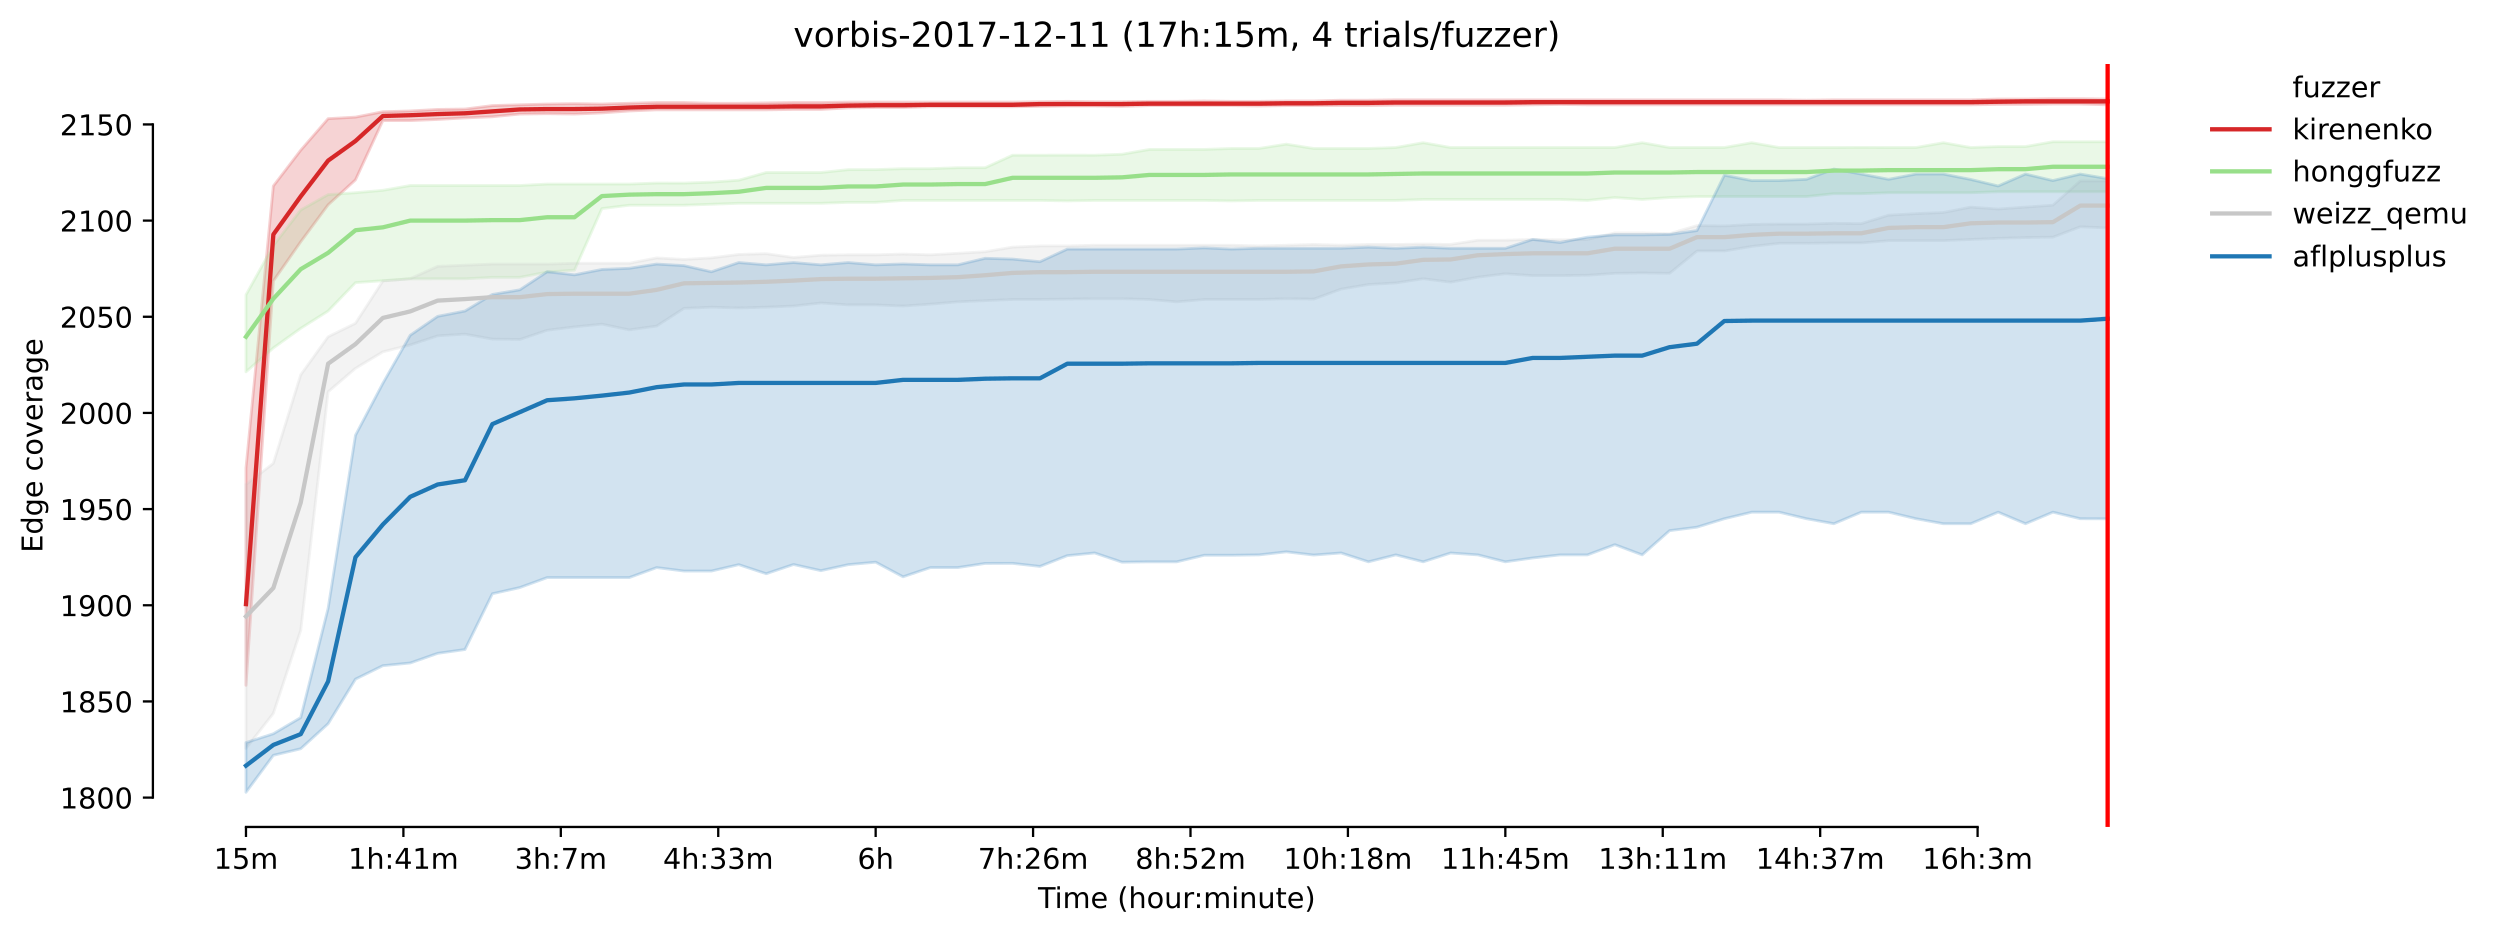 <?xml version="1.0" encoding="utf-8" standalone="no"?>
<!DOCTYPE svg PUBLIC "-//W3C//DTD SVG 1.1//EN"
  "http://www.w3.org/Graphics/SVG/1.1/DTD/svg11.dtd">
<!-- Created with matplotlib (https://matplotlib.org/) -->
<svg height="325.986pt" version="1.1" viewBox="0 0 871.954 325.986" width="871.954pt" xmlns="http://www.w3.org/2000/svg" xmlns:xlink="http://www.w3.org/1999/xlink">
 <defs>
  <style type="text/css">*{stroke-linecap:butt;stroke-linejoin:round;}</style>
 </defs>
 <g id="figure_1">
  <g id="patch_1">
   <path d="M 0 325.986 
L 871.954 325.986 
L 871.954 0 
L 0 0 
z
" style="fill:#ffffff;"/>
  </g>
  <g id="axes_1">
   <g id="patch_2">
    <path d="M 53.328 288.43 
L 767.568 288.43 
L 767.568 22.318 
L 53.328 22.318 
z
" style="fill:#ffffff;"/>
   </g>
   <g id="PolyCollection_1">
    <defs>
     <path d="M 85.794 -162.775 
L 85.794 -86.973 
L 95.342 -227.979 
L 104.891 -241.663 
L 114.44 -254.543 
L 123.988 -263.264 
L 133.537 -283.925 
L 143.086 -283.925 
L 152.634 -284.327 
L 162.183 -284.864 
L 171.732 -285.267 
L 181.28 -286.206 
L 190.829 -286.34 
L 200.378 -286.206 
L 209.926 -286.608 
L 219.475 -287.279 
L 229.024 -287.682 
L 238.572 -287.682 
L 248.121 -287.682 
L 257.67 -287.682 
L 267.218 -287.682 
L 276.767 -287.816 
L 286.316 -287.816 
L 295.864 -288.352 
L 305.413 -288.486 
L 314.961 -288.486 
L 324.51 -288.755 
L 334.059 -288.755 
L 343.607 -288.755 
L 353.156 -288.755 
L 362.705 -288.889 
L 372.253 -289.023 
L 381.802 -289.023 
L 391.351 -288.889 
L 400.899 -289.157 
L 410.448 -289.157 
L 419.997 -289.157 
L 429.545 -289.157 
L 439.094 -289.023 
L 448.643 -289.157 
L 458.191 -289.157 
L 467.74 -289.157 
L 477.289 -289.157 
L 486.837 -289.291 
L 496.386 -289.291 
L 505.935 -289.291 
L 515.483 -289.291 
L 525.032 -289.291 
L 534.581 -289.426 
L 544.129 -289.56 
L 553.678 -289.426 
L 563.227 -289.426 
L 572.775 -289.426 
L 582.324 -289.426 
L 591.873 -289.426 
L 601.421 -289.426 
L 610.97 -289.426 
L 620.519 -289.426 
L 630.067 -289.426 
L 639.616 -289.426 
L 649.165 -289.426 
L 658.713 -289.426 
L 668.262 -289.426 
L 677.811 -289.426 
L 687.359 -289.426 
L 696.908 -289.56 
L 706.457 -289.56 
L 716.005 -289.694 
L 725.554 -289.691 
L 735.103 -289.426 
L 735.103 -291.438 
L 735.103 -291.438 
L 725.554 -291.572 
L 716.005 -291.572 
L 706.457 -291.438 
L 696.908 -291.438 
L 687.359 -291.17 
L 677.811 -291.17 
L 668.262 -291.17 
L 658.713 -291.17 
L 649.165 -291.17 
L 639.616 -291.17 
L 630.067 -291.036 
L 620.519 -291.17 
L 610.97 -291.17 
L 601.421 -291.17 
L 591.873 -291.17 
L 582.324 -291.17 
L 572.775 -291.17 
L 563.227 -291.17 
L 553.678 -291.17 
L 544.129 -291.17 
L 534.581 -291.17 
L 525.032 -291.17 
L 515.483 -291.17 
L 505.935 -291.17 
L 496.386 -291.17 
L 486.837 -291.17 
L 477.289 -291.036 
L 467.74 -291.036 
L 458.191 -290.767 
L 448.643 -290.767 
L 439.094 -290.633 
L 429.545 -290.633 
L 419.997 -290.767 
L 410.448 -290.633 
L 400.899 -290.636 
L 391.351 -290.499 
L 381.802 -290.499 
L 372.253 -290.633 
L 362.705 -290.499 
L 353.156 -290.365 
L 343.607 -290.365 
L 334.059 -290.365 
L 324.51 -290.365 
L 314.961 -290.365 
L 305.413 -290.365 
L 295.864 -290.365 
L 286.316 -290.231 
L 276.767 -290.231 
L 267.218 -290.096 
L 257.67 -289.962 
L 248.121 -289.966 
L 238.572 -290.231 
L 229.024 -290.231 
L 219.475 -289.962 
L 209.926 -289.697 
L 200.378 -289.828 
L 190.829 -289.694 
L 181.28 -289.426 
L 171.732 -289.157 
L 162.183 -287.95 
L 152.634 -287.816 
L 143.086 -287.279 
L 133.537 -287.011 
L 123.988 -285.132 
L 114.44 -284.596 
L 104.891 -273.594 
L 95.342 -261.117 
L 85.794 -162.775 
z
" id="m2b3b4f184f" style="stroke:#d62728;stroke-opacity:0.2;"/>
    </defs>
    <g clip-path="url(#p8f8ae99609)">
     <use style="fill:#d62728;fill-opacity:0.2;stroke:#d62728;stroke-opacity:0.2;" x="0" xlink:href="#m2b3b4f184f" y="325.986"/>
    </g>
   </g>
   <g id="PolyCollection_2">
    <defs>
     <path d="M 85.794 -223.149 
L 85.794 -196.3 
L 95.342 -204.634 
L 104.891 -211.477 
L 114.44 -217.514 
L 123.988 -227.409 
L 133.537 -228.079 
L 143.086 -228.733 
L 152.634 -228.75 
L 162.183 -228.75 
L 171.732 -229.253 
L 181.28 -229.253 
L 190.829 -231.098 
L 200.378 -231.769 
L 209.926 -253.235 
L 219.475 -254.409 
L 229.024 -254.409 
L 238.572 -254.409 
L 248.121 -254.744 
L 257.67 -255.08 
L 267.218 -255.08 
L 276.767 -255.08 
L 286.316 -255.08 
L 295.864 -255.415 
L 305.413 -255.415 
L 314.961 -256.086 
L 324.51 -256.086 
L 334.059 -256.082 
L 343.607 -256.086 
L 353.156 -256.086 
L 362.705 -256.086 
L 372.253 -255.918 
L 381.802 -256.086 
L 391.351 -256.086 
L 400.899 -256.086 
L 410.448 -256.086 
L 419.997 -256.086 
L 429.545 -255.918 
L 439.094 -256.086 
L 448.643 -256.086 
L 458.191 -256.086 
L 467.74 -256.086 
L 477.289 -256.086 
L 486.837 -256.086 
L 496.386 -256.421 
L 505.935 -256.421 
L 515.483 -256.421 
L 525.032 -256.421 
L 534.581 -256.421 
L 544.129 -256.421 
L 553.678 -256.086 
L 563.227 -257.092 
L 572.775 -256.421 
L 582.324 -257.092 
L 591.873 -257.415 
L 601.421 -257.428 
L 610.97 -257.428 
L 620.519 -257.428 
L 630.067 -257.428 
L 639.616 -258.434 
L 649.165 -258.434 
L 658.713 -258.769 
L 668.262 -258.769 
L 677.811 -258.769 
L 687.359 -258.769 
L 696.908 -259.105 
L 706.457 -259.105 
L 716.005 -259.105 
L 725.554 -259.105 
L 735.103 -259.105 
L 735.103 -276.546 
L 735.103 -276.546 
L 725.554 -276.546 
L 716.005 -276.546 
L 706.457 -274.869 
L 696.908 -274.869 
L 687.359 -274.534 
L 677.811 -276.211 
L 668.262 -274.534 
L 658.713 -274.534 
L 649.165 -274.575 
L 639.616 -274.534 
L 630.067 -274.534 
L 620.519 -274.534 
L 610.97 -276.211 
L 601.421 -274.534 
L 591.873 -274.534 
L 582.324 -274.534 
L 572.775 -276.211 
L 563.227 -274.534 
L 553.678 -274.534 
L 544.129 -274.534 
L 534.581 -274.534 
L 525.032 -274.534 
L 515.483 -274.534 
L 505.935 -274.534 
L 496.386 -276.211 
L 486.837 -274.534 
L 477.289 -274.198 
L 467.74 -274.198 
L 458.191 -274.198 
L 448.643 -275.707 
L 439.094 -274.198 
L 429.545 -274.198 
L 419.997 -273.863 
L 410.448 -273.863 
L 400.899 -273.863 
L 391.351 -272.186 
L 381.802 -271.85 
L 372.253 -271.867 
L 362.705 -271.85 
L 353.156 -271.85 
L 343.607 -267.49 
L 334.059 -267.49 
L 324.51 -267.155 
L 314.961 -267.155 
L 305.413 -266.819 
L 295.864 -266.819 
L 286.316 -265.813 
L 276.767 -265.813 
L 267.218 -265.813 
L 257.67 -263.13 
L 248.121 -262.459 
L 238.572 -262.123 
L 229.024 -262.144 
L 219.475 -261.788 
L 209.926 -261.788 
L 200.378 -261.788 
L 190.829 -261.788 
L 181.28 -261.285 
L 171.732 -261.285 
L 162.183 -261.285 
L 152.634 -261.285 
L 143.086 -261.285 
L 133.537 -259.608 
L 123.988 -258.769 
L 114.44 -258.098 
L 104.891 -252.732 
L 95.342 -240.322 
L 85.794 -223.149 
z
" id="m0598dc912f" style="stroke:#98df8a;stroke-opacity:0.2;"/>
    </defs>
    <g clip-path="url(#p8f8ae99609)">
     <use style="fill:#98df8a;fill-opacity:0.2;stroke:#98df8a;stroke-opacity:0.2;" x="0" xlink:href="#m0598dc912f" y="325.986"/>
    </g>
   </g>
   <g id="PolyCollection_3">
    <defs>
     <path d="M 85.794 -157.006 
L 85.794 -64.97 
L 95.342 -77.179 
L 104.891 -106.158 
L 114.44 -189.34 
L 123.988 -197.524 
L 133.537 -203.273 
L 143.086 -205.708 
L 152.634 -208.871 
L 162.183 -209.464 
L 171.732 -207.72 
L 181.28 -207.586 
L 190.829 -210.806 
L 200.378 -211.987 
L 209.926 -212.953 
L 219.475 -210.94 
L 229.024 -212.272 
L 238.572 -218.453 
L 248.121 -218.856 
L 257.67 -218.587 
L 267.218 -218.856 
L 276.767 -219.258 
L 286.316 -220.332 
L 295.864 -219.661 
L 305.413 -219.654 
L 314.961 -219.258 
L 324.51 -219.919 
L 334.059 -220.721 
L 343.607 -221.136 
L 353.156 -221.539 
L 362.705 -221.539 
L 372.253 -221.673 
L 381.802 -221.801 
L 391.351 -221.801 
L 400.899 -221.539 
L 410.448 -220.727 
L 419.997 -221.539 
L 429.545 -221.539 
L 439.094 -221.539 
L 448.643 -221.807 
L 458.191 -221.673 
L 467.74 -225.161 
L 477.289 -226.771 
L 486.837 -227.308 
L 496.386 -228.784 
L 505.935 -227.576 
L 515.483 -229.32 
L 525.032 -230.528 
L 534.581 -229.857 
L 544.129 -229.857 
L 553.678 -229.991 
L 563.227 -230.662 
L 572.775 -230.796 
L 582.324 -230.662 
L 591.873 -238.444 
L 601.421 -238.444 
L 610.97 -240.05 
L 620.519 -241.127 
L 630.067 -241.127 
L 639.616 -241.261 
L 649.165 -241.261 
L 658.713 -242.066 
L 668.262 -242.066 
L 677.811 -242.066 
L 687.359 -242.468 
L 696.908 -242.871 
L 706.457 -243.139 
L 716.005 -243.273 
L 725.554 -246.896 
L 735.103 -246.493 
L 735.103 -262.861 
L 735.103 -262.861 
L 725.554 -262.878 
L 716.005 -254.409 
L 706.457 -253.738 
L 696.908 -253.067 
L 687.359 -253.738 
L 677.811 -251.86 
L 668.262 -251.467 
L 658.713 -250.921 
L 649.165 -247.969 
L 639.616 -248.103 
L 630.067 -247.835 
L 620.519 -247.835 
L 610.97 -247.701 
L 601.421 -247.164 
L 591.873 -247.298 
L 582.324 -244.484 
L 572.775 -244.749 
L 563.227 -244.749 
L 553.678 -242.468 
L 544.129 -242.334 
L 534.581 -242.468 
L 525.032 -242.2 
L 515.483 -242.2 
L 505.935 -240.724 
L 496.386 -240.859 
L 486.837 -240.724 
L 477.289 -240.724 
L 467.74 -240.459 
L 458.191 -240.724 
L 448.643 -240.456 
L 439.094 -240.188 
L 429.545 -240.456 
L 419.997 -240.456 
L 410.448 -240.456 
L 400.899 -240.456 
L 391.351 -240.456 
L 381.802 -240.456 
L 372.253 -240.188 
L 362.705 -240.188 
L 353.156 -239.785 
L 343.607 -238.175 
L 334.059 -237.639 
L 324.51 -237.109 
L 314.961 -237.37 
L 305.413 -237.102 
L 295.864 -237.102 
L 286.316 -236.968 
L 276.767 -236.173 
L 267.218 -237.504 
L 257.67 -237.236 
L 248.121 -236.035 
L 238.572 -235.492 
L 229.024 -236.029 
L 219.475 -234.15 
L 209.926 -234.15 
L 200.378 -234.15 
L 190.829 -233.882 
L 181.28 -233.882 
L 171.732 -233.882 
L 162.183 -233.49 
L 152.634 -233.077 
L 143.086 -228.791 
L 133.537 -227.979 
L 123.988 -213.221 
L 114.44 -208.525 
L 104.891 -195.243 
L 95.342 -164.385 
L 85.794 -157.006 
z
" id="m615af2c9c6" style="stroke:#c7c7c7;stroke-opacity:0.2;"/>
    </defs>
    <g clip-path="url(#p8f8ae99609)">
     <use style="fill:#c7c7c7;fill-opacity:0.2;stroke:#c7c7c7;stroke-opacity:0.2;" x="0" xlink:href="#m615af2c9c6" y="325.986"/>
    </g>
   </g>
   <g id="PolyCollection_4">
    <defs>
     <path d="M 85.794 -66.983 
L 85.794 -49.652 
L 95.342 -62.549 
L 104.891 -64.836 
L 114.44 -73.557 
L 123.988 -89.12 
L 133.537 -93.815 
L 143.086 -94.755 
L 152.634 -98.109 
L 162.183 -99.45 
L 171.732 -118.904 
L 181.28 -121.051 
L 190.829 -124.539 
L 200.378 -124.539 
L 209.926 -124.539 
L 219.475 -124.539 
L 229.024 -128.027 
L 238.572 -126.82 
L 248.121 -126.82 
L 257.67 -129.047 
L 267.218 -125.881 
L 276.767 -129.1 
L 286.316 -126.954 
L 295.864 -129.047 
L 305.413 -129.905 
L 314.961 -124.807 
L 324.51 -128.027 
L 334.059 -128.027 
L 343.607 -129.476 
L 353.156 -129.503 
L 362.705 -128.43 
L 372.253 -132.186 
L 381.802 -133.125 
L 391.351 -129.905 
L 400.899 -130.04 
L 410.448 -130.04 
L 419.997 -132.32 
L 429.545 -132.32 
L 439.094 -132.455 
L 448.643 -133.518 
L 458.191 -132.394 
L 467.74 -133.125 
L 477.289 -130.04 
L 486.837 -132.455 
L 496.386 -130.04 
L 505.935 -133.109 
L 515.483 -132.455 
L 525.032 -130.04 
L 534.581 -131.381 
L 544.129 -132.455 
L 553.678 -132.455 
L 563.227 -136.023 
L 572.775 -132.455 
L 582.324 -140.907 
L 591.873 -142.114 
L 601.421 -145.066 
L 610.97 -147.347 
L 620.519 -147.347 
L 630.067 -145.066 
L 639.616 -143.322 
L 649.165 -147.347 
L 658.713 -147.347 
L 668.262 -145.066 
L 677.811 -143.322 
L 687.359 -143.322 
L 696.908 -147.347 
L 706.457 -143.322 
L 716.005 -147.347 
L 725.554 -145.066 
L 735.103 -145.039 
L 735.103 -263.666 
L 735.103 -263.666 
L 725.554 -265.276 
L 716.005 -263.006 
L 706.457 -265.276 
L 696.908 -261.117 
L 687.359 -263.398 
L 677.811 -265.276 
L 668.262 -265.276 
L 658.713 -263.445 
L 649.165 -265.276 
L 639.616 -267.02 
L 630.067 -263.445 
L 620.519 -263.006 
L 610.97 -262.995 
L 601.421 -264.874 
L 591.873 -245.574 
L 582.324 -244.213 
L 572.775 -244.078 
L 563.227 -244.078 
L 553.678 -243.273 
L 544.129 -241.395 
L 534.581 -242.468 
L 525.032 -239.383 
L 515.483 -239.383 
L 505.935 -239.383 
L 496.386 -239.785 
L 486.837 -239.383 
L 477.289 -239.785 
L 467.74 -239.383 
L 458.191 -239.383 
L 448.643 -239.383 
L 439.094 -239.393 
L 429.545 -239.114 
L 419.997 -239.517 
L 410.448 -239.114 
L 400.899 -239.114 
L 391.351 -239.114 
L 381.802 -239.114 
L 372.253 -239.114 
L 362.705 -234.71 
L 353.156 -235.626 
L 343.607 -235.894 
L 334.059 -233.614 
L 324.51 -233.614 
L 314.961 -233.922 
L 305.413 -233.614 
L 295.864 -234.419 
L 286.316 -233.614 
L 276.767 -234.419 
L 267.218 -233.614 
L 257.67 -234.419 
L 248.121 -231.199 
L 238.572 -233.345 
L 229.024 -233.882 
L 219.475 -232.406 
L 209.926 -232.004 
L 200.378 -230.125 
L 190.829 -231.199 
L 181.28 -224.893 
L 171.732 -223.29 
L 162.183 -217.514 
L 152.634 -215.643 
L 143.086 -209.062 
L 133.537 -192.291 
L 123.988 -174.179 
L 114.44 -113.806 
L 104.891 -75.713 
L 95.342 -70.069 
L 85.794 -66.983 
z
" id="m26f16cfb30" style="stroke:#1f77b4;stroke-opacity:0.2;"/>
    </defs>
    <g clip-path="url(#p8f8ae99609)">
     <use style="fill:#1f77b4;fill-opacity:0.2;stroke:#1f77b4;stroke-opacity:0.2;" x="0" xlink:href="#m26f16cfb30" y="325.986"/>
    </g>
   </g>
   <g id="matplotlib.axis_1">
    <g id="xtick_1">
     <g id="line2d_1">
      <defs>
       <path d="M 0 0 
L 0 3.5 
" id="mde6ee55a76" style="stroke:#000000;stroke-width:0.8;"/>
      </defs>
      <g>
       <use style="stroke:#000000;stroke-width:0.8;" x="85.794" xlink:href="#mde6ee55a76" y="288.43"/>
      </g>
     </g>
     <g id="text_1">
      <!-- 15m -->
      <g transform="translate(74.561 303.029)scale(0.1 -0.1)">
       <defs>
        <path d="M 12.406 8.297 
L 28.516 8.297 
L 28.516 63.922 
L 10.984 60.406 
L 10.984 69.391 
L 28.422 72.906 
L 38.281 72.906 
L 38.281 8.297 
L 54.391 8.297 
L 54.391 0 
L 12.406 0 
z
" id="DejaVuSans-49"/>
        <path d="M 10.797 72.906 
L 49.516 72.906 
L 49.516 64.594 
L 19.828 64.594 
L 19.828 46.734 
Q 21.969 47.469 24.109 47.828 
Q 26.266 48.188 28.422 48.188 
Q 40.625 48.188 47.75 41.5 
Q 54.891 34.812 54.891 23.391 
Q 54.891 11.625 47.562 5.094 
Q 40.234 -1.422 26.906 -1.422 
Q 22.312 -1.422 17.547 -0.641 
Q 12.797 0.141 7.719 1.703 
L 7.719 11.625 
Q 12.109 9.234 16.797 8.062 
Q 21.484 6.891 26.703 6.891 
Q 35.156 6.891 40.078 11.328 
Q 45.016 15.766 45.016 23.391 
Q 45.016 31 40.078 35.438 
Q 35.156 39.891 26.703 39.891 
Q 22.75 39.891 18.812 39.016 
Q 14.891 38.141 10.797 36.281 
z
" id="DejaVuSans-53"/>
        <path d="M 52 44.188 
Q 55.375 50.25 60.062 53.125 
Q 64.75 56 71.094 56 
Q 79.641 56 84.281 50.016 
Q 88.922 44.047 88.922 33.016 
L 88.922 0 
L 79.891 0 
L 79.891 32.719 
Q 79.891 40.578 77.094 44.375 
Q 74.312 48.188 68.609 48.188 
Q 61.625 48.188 57.562 43.547 
Q 53.516 38.922 53.516 30.906 
L 53.516 0 
L 44.484 0 
L 44.484 32.719 
Q 44.484 40.625 41.703 44.406 
Q 38.922 48.188 33.109 48.188 
Q 26.219 48.188 22.156 43.531 
Q 18.109 38.875 18.109 30.906 
L 18.109 0 
L 9.078 0 
L 9.078 54.688 
L 18.109 54.688 
L 18.109 46.188 
Q 21.188 51.219 25.484 53.609 
Q 29.781 56 35.688 56 
Q 41.656 56 45.828 52.969 
Q 50 49.953 52 44.188 
z
" id="DejaVuSans-109"/>
       </defs>
       <use xlink:href="#DejaVuSans-49"/>
       <use x="63.623" xlink:href="#DejaVuSans-53"/>
       <use x="127.246" xlink:href="#DejaVuSans-109"/>
      </g>
     </g>
    </g>
    <g id="xtick_2">
     <g id="line2d_2">
      <g>
       <use style="stroke:#000000;stroke-width:0.8;" x="140.698" xlink:href="#mde6ee55a76" y="288.43"/>
      </g>
     </g>
     <g id="text_2">
      <!-- 1h:41m -->
      <g transform="translate(121.431 303.029)scale(0.1 -0.1)">
       <defs>
        <path d="M 54.891 33.016 
L 54.891 0 
L 45.906 0 
L 45.906 32.719 
Q 45.906 40.484 42.875 44.328 
Q 39.844 48.188 33.797 48.188 
Q 26.516 48.188 22.312 43.547 
Q 18.109 38.922 18.109 30.906 
L 18.109 0 
L 9.078 0 
L 9.078 75.984 
L 18.109 75.984 
L 18.109 46.188 
Q 21.344 51.125 25.703 53.562 
Q 30.078 56 35.797 56 
Q 45.219 56 50.047 50.172 
Q 54.891 44.344 54.891 33.016 
z
" id="DejaVuSans-104"/>
        <path d="M 11.719 12.406 
L 22.016 12.406 
L 22.016 0 
L 11.719 0 
z
M 11.719 51.703 
L 22.016 51.703 
L 22.016 39.312 
L 11.719 39.312 
z
" id="DejaVuSans-58"/>
        <path d="M 37.797 64.312 
L 12.891 25.391 
L 37.797 25.391 
z
M 35.203 72.906 
L 47.609 72.906 
L 47.609 25.391 
L 58.016 25.391 
L 58.016 17.188 
L 47.609 17.188 
L 47.609 0 
L 37.797 0 
L 37.797 17.188 
L 4.891 17.188 
L 4.891 26.703 
z
" id="DejaVuSans-52"/>
       </defs>
       <use xlink:href="#DejaVuSans-49"/>
       <use x="63.623" xlink:href="#DejaVuSans-104"/>
       <use x="127.002" xlink:href="#DejaVuSans-58"/>
       <use x="160.693" xlink:href="#DejaVuSans-52"/>
       <use x="224.316" xlink:href="#DejaVuSans-49"/>
       <use x="287.939" xlink:href="#DejaVuSans-109"/>
      </g>
     </g>
    </g>
    <g id="xtick_3">
     <g id="line2d_3">
      <g>
       <use style="stroke:#000000;stroke-width:0.8;" x="195.603" xlink:href="#mde6ee55a76" y="288.43"/>
      </g>
     </g>
     <g id="text_3">
      <!-- 3h:7m -->
      <g transform="translate(179.517 303.029)scale(0.1 -0.1)">
       <defs>
        <path d="M 40.578 39.312 
Q 47.656 37.797 51.625 33 
Q 55.609 28.219 55.609 21.188 
Q 55.609 10.406 48.188 4.484 
Q 40.766 -1.422 27.094 -1.422 
Q 22.516 -1.422 17.656 -0.516 
Q 12.797 0.391 7.625 2.203 
L 7.625 11.719 
Q 11.719 9.328 16.594 8.109 
Q 21.484 6.891 26.812 6.891 
Q 36.078 6.891 40.938 10.547 
Q 45.797 14.203 45.797 21.188 
Q 45.797 27.641 41.281 31.266 
Q 36.766 34.906 28.719 34.906 
L 20.219 34.906 
L 20.219 43.016 
L 29.109 43.016 
Q 36.375 43.016 40.234 45.922 
Q 44.094 48.828 44.094 54.297 
Q 44.094 59.906 40.109 62.906 
Q 36.141 65.922 28.719 65.922 
Q 24.656 65.922 20.016 65.031 
Q 15.375 64.156 9.812 62.312 
L 9.812 71.094 
Q 15.438 72.656 20.344 73.438 
Q 25.25 74.219 29.594 74.219 
Q 40.828 74.219 47.359 69.109 
Q 53.906 64.016 53.906 55.328 
Q 53.906 49.266 50.438 45.094 
Q 46.969 40.922 40.578 39.312 
z
" id="DejaVuSans-51"/>
        <path d="M 8.203 72.906 
L 55.078 72.906 
L 55.078 68.703 
L 28.609 0 
L 18.312 0 
L 43.219 64.594 
L 8.203 64.594 
z
" id="DejaVuSans-55"/>
       </defs>
       <use xlink:href="#DejaVuSans-51"/>
       <use x="63.623" xlink:href="#DejaVuSans-104"/>
       <use x="127.002" xlink:href="#DejaVuSans-58"/>
       <use x="160.693" xlink:href="#DejaVuSans-55"/>
       <use x="224.316" xlink:href="#DejaVuSans-109"/>
      </g>
     </g>
    </g>
    <g id="xtick_4">
     <g id="line2d_4">
      <g>
       <use style="stroke:#000000;stroke-width:0.8;" x="250.508" xlink:href="#mde6ee55a76" y="288.43"/>
      </g>
     </g>
     <g id="text_4">
      <!-- 4h:33m -->
      <g transform="translate(231.241 303.029)scale(0.1 -0.1)">
       <use xlink:href="#DejaVuSans-52"/>
       <use x="63.623" xlink:href="#DejaVuSans-104"/>
       <use x="127.002" xlink:href="#DejaVuSans-58"/>
       <use x="160.693" xlink:href="#DejaVuSans-51"/>
       <use x="224.316" xlink:href="#DejaVuSans-51"/>
       <use x="287.939" xlink:href="#DejaVuSans-109"/>
      </g>
     </g>
    </g>
    <g id="xtick_5">
     <g id="line2d_5">
      <g>
       <use style="stroke:#000000;stroke-width:0.8;" x="305.413" xlink:href="#mde6ee55a76" y="288.43"/>
      </g>
     </g>
     <g id="text_5">
      <!-- 6h -->
      <g transform="translate(299.063 303.029)scale(0.1 -0.1)">
       <defs>
        <path d="M 33.016 40.375 
Q 26.375 40.375 22.484 35.828 
Q 18.609 31.297 18.609 23.391 
Q 18.609 15.531 22.484 10.953 
Q 26.375 6.391 33.016 6.391 
Q 39.656 6.391 43.531 10.953 
Q 47.406 15.531 47.406 23.391 
Q 47.406 31.297 43.531 35.828 
Q 39.656 40.375 33.016 40.375 
z
M 52.594 71.297 
L 52.594 62.312 
Q 48.875 64.062 45.094 64.984 
Q 41.312 65.922 37.594 65.922 
Q 27.828 65.922 22.672 59.328 
Q 17.531 52.734 16.797 39.406 
Q 19.672 43.656 24.016 45.922 
Q 28.375 48.188 33.594 48.188 
Q 44.578 48.188 50.953 41.516 
Q 57.328 34.859 57.328 23.391 
Q 57.328 12.156 50.688 5.359 
Q 44.047 -1.422 33.016 -1.422 
Q 20.359 -1.422 13.672 8.266 
Q 6.984 17.969 6.984 36.375 
Q 6.984 53.656 15.188 63.938 
Q 23.391 74.219 37.203 74.219 
Q 40.922 74.219 44.703 73.484 
Q 48.484 72.75 52.594 71.297 
z
" id="DejaVuSans-54"/>
       </defs>
       <use xlink:href="#DejaVuSans-54"/>
       <use x="63.623" xlink:href="#DejaVuSans-104"/>
      </g>
     </g>
    </g>
    <g id="xtick_6">
     <g id="line2d_6">
      <g>
       <use style="stroke:#000000;stroke-width:0.8;" x="360.318" xlink:href="#mde6ee55a76" y="288.43"/>
      </g>
     </g>
     <g id="text_6">
      <!-- 7h:26m -->
      <g transform="translate(341.05 303.029)scale(0.1 -0.1)">
       <defs>
        <path d="M 19.188 8.297 
L 53.609 8.297 
L 53.609 0 
L 7.328 0 
L 7.328 8.297 
Q 12.938 14.109 22.625 23.891 
Q 32.328 33.688 34.812 36.531 
Q 39.547 41.844 41.422 45.531 
Q 43.312 49.219 43.312 52.781 
Q 43.312 58.594 39.234 62.25 
Q 35.156 65.922 28.609 65.922 
Q 23.969 65.922 18.812 64.312 
Q 13.672 62.703 7.812 59.422 
L 7.812 69.391 
Q 13.766 71.781 18.938 73 
Q 24.125 74.219 28.422 74.219 
Q 39.75 74.219 46.484 68.547 
Q 53.219 62.891 53.219 53.422 
Q 53.219 48.922 51.531 44.891 
Q 49.859 40.875 45.406 35.406 
Q 44.188 33.984 37.641 27.219 
Q 31.109 20.453 19.188 8.297 
z
" id="DejaVuSans-50"/>
       </defs>
       <use xlink:href="#DejaVuSans-55"/>
       <use x="63.623" xlink:href="#DejaVuSans-104"/>
       <use x="127.002" xlink:href="#DejaVuSans-58"/>
       <use x="160.693" xlink:href="#DejaVuSans-50"/>
       <use x="224.316" xlink:href="#DejaVuSans-54"/>
       <use x="287.939" xlink:href="#DejaVuSans-109"/>
      </g>
     </g>
    </g>
    <g id="xtick_7">
     <g id="line2d_7">
      <g>
       <use style="stroke:#000000;stroke-width:0.8;" x="415.222" xlink:href="#mde6ee55a76" y="288.43"/>
      </g>
     </g>
     <g id="text_7">
      <!-- 8h:52m -->
      <g transform="translate(395.955 303.029)scale(0.1 -0.1)">
       <defs>
        <path d="M 31.781 34.625 
Q 24.75 34.625 20.719 30.859 
Q 16.703 27.094 16.703 20.516 
Q 16.703 13.922 20.719 10.156 
Q 24.75 6.391 31.781 6.391 
Q 38.812 6.391 42.859 10.172 
Q 46.922 13.969 46.922 20.516 
Q 46.922 27.094 42.891 30.859 
Q 38.875 34.625 31.781 34.625 
z
M 21.922 38.812 
Q 15.578 40.375 12.031 44.719 
Q 8.5 49.078 8.5 55.328 
Q 8.5 64.062 14.719 69.141 
Q 20.953 74.219 31.781 74.219 
Q 42.672 74.219 48.875 69.141 
Q 55.078 64.062 55.078 55.328 
Q 55.078 49.078 51.531 44.719 
Q 48 40.375 41.703 38.812 
Q 48.828 37.156 52.797 32.312 
Q 56.781 27.484 56.781 20.516 
Q 56.781 9.906 50.312 4.234 
Q 43.844 -1.422 31.781 -1.422 
Q 19.734 -1.422 13.25 4.234 
Q 6.781 9.906 6.781 20.516 
Q 6.781 27.484 10.781 32.312 
Q 14.797 37.156 21.922 38.812 
z
M 18.312 54.391 
Q 18.312 48.734 21.844 45.562 
Q 25.391 42.391 31.781 42.391 
Q 38.141 42.391 41.719 45.562 
Q 45.312 48.734 45.312 54.391 
Q 45.312 60.062 41.719 63.234 
Q 38.141 66.406 31.781 66.406 
Q 25.391 66.406 21.844 63.234 
Q 18.312 60.062 18.312 54.391 
z
" id="DejaVuSans-56"/>
       </defs>
       <use xlink:href="#DejaVuSans-56"/>
       <use x="63.623" xlink:href="#DejaVuSans-104"/>
       <use x="127.002" xlink:href="#DejaVuSans-58"/>
       <use x="160.693" xlink:href="#DejaVuSans-53"/>
       <use x="224.316" xlink:href="#DejaVuSans-50"/>
       <use x="287.939" xlink:href="#DejaVuSans-109"/>
      </g>
     </g>
    </g>
    <g id="xtick_8">
     <g id="line2d_8">
      <g>
       <use style="stroke:#000000;stroke-width:0.8;" x="470.127" xlink:href="#mde6ee55a76" y="288.43"/>
      </g>
     </g>
     <g id="text_8">
      <!-- 10h:18m -->
      <g transform="translate(447.679 303.029)scale(0.1 -0.1)">
       <defs>
        <path d="M 31.781 66.406 
Q 24.172 66.406 20.328 58.906 
Q 16.5 51.422 16.5 36.375 
Q 16.5 21.391 20.328 13.891 
Q 24.172 6.391 31.781 6.391 
Q 39.453 6.391 43.281 13.891 
Q 47.125 21.391 47.125 36.375 
Q 47.125 51.422 43.281 58.906 
Q 39.453 66.406 31.781 66.406 
z
M 31.781 74.219 
Q 44.047 74.219 50.516 64.516 
Q 56.984 54.828 56.984 36.375 
Q 56.984 17.969 50.516 8.266 
Q 44.047 -1.422 31.781 -1.422 
Q 19.531 -1.422 13.062 8.266 
Q 6.594 17.969 6.594 36.375 
Q 6.594 54.828 13.062 64.516 
Q 19.531 74.219 31.781 74.219 
z
" id="DejaVuSans-48"/>
       </defs>
       <use xlink:href="#DejaVuSans-49"/>
       <use x="63.623" xlink:href="#DejaVuSans-48"/>
       <use x="127.246" xlink:href="#DejaVuSans-104"/>
       <use x="190.625" xlink:href="#DejaVuSans-58"/>
       <use x="224.316" xlink:href="#DejaVuSans-49"/>
       <use x="287.939" xlink:href="#DejaVuSans-56"/>
       <use x="351.562" xlink:href="#DejaVuSans-109"/>
      </g>
     </g>
    </g>
    <g id="xtick_9">
     <g id="line2d_9">
      <g>
       <use style="stroke:#000000;stroke-width:0.8;" x="525.032" xlink:href="#mde6ee55a76" y="288.43"/>
      </g>
     </g>
     <g id="text_9">
      <!-- 11h:45m -->
      <g transform="translate(502.584 303.029)scale(0.1 -0.1)">
       <use xlink:href="#DejaVuSans-49"/>
       <use x="63.623" xlink:href="#DejaVuSans-49"/>
       <use x="127.246" xlink:href="#DejaVuSans-104"/>
       <use x="190.625" xlink:href="#DejaVuSans-58"/>
       <use x="224.316" xlink:href="#DejaVuSans-52"/>
       <use x="287.939" xlink:href="#DejaVuSans-53"/>
       <use x="351.562" xlink:href="#DejaVuSans-109"/>
      </g>
     </g>
    </g>
    <g id="xtick_10">
     <g id="line2d_10">
      <g>
       <use style="stroke:#000000;stroke-width:0.8;" x="579.937" xlink:href="#mde6ee55a76" y="288.43"/>
      </g>
     </g>
     <g id="text_10">
      <!-- 13h:11m -->
      <g transform="translate(557.488 303.029)scale(0.1 -0.1)">
       <use xlink:href="#DejaVuSans-49"/>
       <use x="63.623" xlink:href="#DejaVuSans-51"/>
       <use x="127.246" xlink:href="#DejaVuSans-104"/>
       <use x="190.625" xlink:href="#DejaVuSans-58"/>
       <use x="224.316" xlink:href="#DejaVuSans-49"/>
       <use x="287.939" xlink:href="#DejaVuSans-49"/>
       <use x="351.562" xlink:href="#DejaVuSans-109"/>
      </g>
     </g>
    </g>
    <g id="xtick_11">
     <g id="line2d_11">
      <g>
       <use style="stroke:#000000;stroke-width:0.8;" x="634.842" xlink:href="#mde6ee55a76" y="288.43"/>
      </g>
     </g>
     <g id="text_11">
      <!-- 14h:37m -->
      <g transform="translate(612.393 303.029)scale(0.1 -0.1)">
       <use xlink:href="#DejaVuSans-49"/>
       <use x="63.623" xlink:href="#DejaVuSans-52"/>
       <use x="127.246" xlink:href="#DejaVuSans-104"/>
       <use x="190.625" xlink:href="#DejaVuSans-58"/>
       <use x="224.316" xlink:href="#DejaVuSans-51"/>
       <use x="287.939" xlink:href="#DejaVuSans-55"/>
       <use x="351.562" xlink:href="#DejaVuSans-109"/>
      </g>
     </g>
    </g>
    <g id="xtick_12">
     <g id="line2d_12">
      <g>
       <use style="stroke:#000000;stroke-width:0.8;" x="689.747" xlink:href="#mde6ee55a76" y="288.43"/>
      </g>
     </g>
     <g id="text_12">
      <!-- 16h:3m -->
      <g transform="translate(670.479 303.029)scale(0.1 -0.1)">
       <use xlink:href="#DejaVuSans-49"/>
       <use x="63.623" xlink:href="#DejaVuSans-54"/>
       <use x="127.246" xlink:href="#DejaVuSans-104"/>
       <use x="190.625" xlink:href="#DejaVuSans-58"/>
       <use x="224.316" xlink:href="#DejaVuSans-51"/>
       <use x="287.939" xlink:href="#DejaVuSans-109"/>
      </g>
     </g>
    </g>
    <g id="text_13">
     <!-- Time (hour:minute) -->
     <g transform="translate(362.041 316.707)scale(0.1 -0.1)">
      <defs>
       <path d="M -0.297 72.906 
L 61.375 72.906 
L 61.375 64.594 
L 35.5 64.594 
L 35.5 0 
L 25.594 0 
L 25.594 64.594 
L -0.297 64.594 
z
" id="DejaVuSans-84"/>
       <path d="M 9.422 54.688 
L 18.406 54.688 
L 18.406 0 
L 9.422 0 
z
M 9.422 75.984 
L 18.406 75.984 
L 18.406 64.594 
L 9.422 64.594 
z
" id="DejaVuSans-105"/>
       <path d="M 56.203 29.594 
L 56.203 25.203 
L 14.891 25.203 
Q 15.484 15.922 20.484 11.062 
Q 25.484 6.203 34.422 6.203 
Q 39.594 6.203 44.453 7.469 
Q 49.312 8.734 54.109 11.281 
L 54.109 2.781 
Q 49.266 0.734 44.188 -0.344 
Q 39.109 -1.422 33.891 -1.422 
Q 20.797 -1.422 13.156 6.188 
Q 5.516 13.812 5.516 26.812 
Q 5.516 40.234 12.766 48.109 
Q 20.016 56 32.328 56 
Q 43.359 56 49.781 48.891 
Q 56.203 41.797 56.203 29.594 
z
M 47.219 32.234 
Q 47.125 39.594 43.094 43.984 
Q 39.062 48.391 32.422 48.391 
Q 24.906 48.391 20.391 44.141 
Q 15.875 39.891 15.188 32.172 
z
" id="DejaVuSans-101"/>
       <path id="DejaVuSans-32"/>
       <path d="M 31 75.875 
Q 24.469 64.656 21.281 53.656 
Q 18.109 42.672 18.109 31.391 
Q 18.109 20.125 21.312 9.062 
Q 24.516 -2 31 -13.188 
L 23.188 -13.188 
Q 15.875 -1.703 12.234 9.375 
Q 8.594 20.453 8.594 31.391 
Q 8.594 42.281 12.203 53.312 
Q 15.828 64.359 23.188 75.875 
z
" id="DejaVuSans-40"/>
       <path d="M 30.609 48.391 
Q 23.391 48.391 19.188 42.75 
Q 14.984 37.109 14.984 27.297 
Q 14.984 17.484 19.156 11.844 
Q 23.344 6.203 30.609 6.203 
Q 37.797 6.203 41.984 11.859 
Q 46.188 17.531 46.188 27.297 
Q 46.188 37.016 41.984 42.703 
Q 37.797 48.391 30.609 48.391 
z
M 30.609 56 
Q 42.328 56 49.016 48.375 
Q 55.719 40.766 55.719 27.297 
Q 55.719 13.875 49.016 6.219 
Q 42.328 -1.422 30.609 -1.422 
Q 18.844 -1.422 12.172 6.219 
Q 5.516 13.875 5.516 27.297 
Q 5.516 40.766 12.172 48.375 
Q 18.844 56 30.609 56 
z
" id="DejaVuSans-111"/>
       <path d="M 8.5 21.578 
L 8.5 54.688 
L 17.484 54.688 
L 17.484 21.922 
Q 17.484 14.156 20.5 10.266 
Q 23.531 6.391 29.594 6.391 
Q 36.859 6.391 41.078 11.031 
Q 45.312 15.672 45.312 23.688 
L 45.312 54.688 
L 54.297 54.688 
L 54.297 0 
L 45.312 0 
L 45.312 8.406 
Q 42.047 3.422 37.719 1 
Q 33.406 -1.422 27.688 -1.422 
Q 18.266 -1.422 13.375 4.438 
Q 8.5 10.297 8.5 21.578 
z
M 31.109 56 
z
" id="DejaVuSans-117"/>
       <path d="M 41.109 46.297 
Q 39.594 47.172 37.812 47.578 
Q 36.031 48 33.891 48 
Q 26.266 48 22.188 43.047 
Q 18.109 38.094 18.109 28.812 
L 18.109 0 
L 9.078 0 
L 9.078 54.688 
L 18.109 54.688 
L 18.109 46.188 
Q 20.953 51.172 25.484 53.578 
Q 30.031 56 36.531 56 
Q 37.453 56 38.578 55.875 
Q 39.703 55.766 41.062 55.516 
z
" id="DejaVuSans-114"/>
       <path d="M 54.891 33.016 
L 54.891 0 
L 45.906 0 
L 45.906 32.719 
Q 45.906 40.484 42.875 44.328 
Q 39.844 48.188 33.797 48.188 
Q 26.516 48.188 22.312 43.547 
Q 18.109 38.922 18.109 30.906 
L 18.109 0 
L 9.078 0 
L 9.078 54.688 
L 18.109 54.688 
L 18.109 46.188 
Q 21.344 51.125 25.703 53.562 
Q 30.078 56 35.797 56 
Q 45.219 56 50.047 50.172 
Q 54.891 44.344 54.891 33.016 
z
" id="DejaVuSans-110"/>
       <path d="M 18.312 70.219 
L 18.312 54.688 
L 36.812 54.688 
L 36.812 47.703 
L 18.312 47.703 
L 18.312 18.016 
Q 18.312 11.328 20.141 9.422 
Q 21.969 7.516 27.594 7.516 
L 36.812 7.516 
L 36.812 0 
L 27.594 0 
Q 17.188 0 13.234 3.875 
Q 9.281 7.766 9.281 18.016 
L 9.281 47.703 
L 2.688 47.703 
L 2.688 54.688 
L 9.281 54.688 
L 9.281 70.219 
z
" id="DejaVuSans-116"/>
       <path d="M 8.016 75.875 
L 15.828 75.875 
Q 23.141 64.359 26.781 53.312 
Q 30.422 42.281 30.422 31.391 
Q 30.422 20.453 26.781 9.375 
Q 23.141 -1.703 15.828 -13.188 
L 8.016 -13.188 
Q 14.5 -2 17.703 9.062 
Q 20.906 20.125 20.906 31.391 
Q 20.906 42.672 17.703 53.656 
Q 14.5 64.656 8.016 75.875 
z
" id="DejaVuSans-41"/>
      </defs>
      <use xlink:href="#DejaVuSans-84"/>
      <use x="57.959" xlink:href="#DejaVuSans-105"/>
      <use x="85.742" xlink:href="#DejaVuSans-109"/>
      <use x="183.154" xlink:href="#DejaVuSans-101"/>
      <use x="244.678" xlink:href="#DejaVuSans-32"/>
      <use x="276.465" xlink:href="#DejaVuSans-40"/>
      <use x="315.479" xlink:href="#DejaVuSans-104"/>
      <use x="378.857" xlink:href="#DejaVuSans-111"/>
      <use x="440.039" xlink:href="#DejaVuSans-117"/>
      <use x="503.418" xlink:href="#DejaVuSans-114"/>
      <use x="542.781" xlink:href="#DejaVuSans-58"/>
      <use x="576.473" xlink:href="#DejaVuSans-109"/>
      <use x="673.885" xlink:href="#DejaVuSans-105"/>
      <use x="701.668" xlink:href="#DejaVuSans-110"/>
      <use x="765.047" xlink:href="#DejaVuSans-117"/>
      <use x="828.426" xlink:href="#DejaVuSans-116"/>
      <use x="867.635" xlink:href="#DejaVuSans-101"/>
      <use x="929.158" xlink:href="#DejaVuSans-41"/>
     </g>
    </g>
   </g>
   <g id="matplotlib.axis_2">
    <g id="ytick_1">
     <g id="line2d_13">
      <defs>
       <path d="M 0 0 
L -3.5 0 
" id="m0c5429d090" style="stroke:#000000;stroke-width:0.8;"/>
      </defs>
      <g>
       <use style="stroke:#000000;stroke-width:0.8;" x="53.328" xlink:href="#m0c5429d090" y="278.189"/>
      </g>
     </g>
     <g id="text_14">
      <!-- 1800 -->
      <g transform="translate(20.878 281.988)scale(0.1 -0.1)">
       <use xlink:href="#DejaVuSans-49"/>
       <use x="63.623" xlink:href="#DejaVuSans-56"/>
       <use x="127.246" xlink:href="#DejaVuSans-48"/>
       <use x="190.869" xlink:href="#DejaVuSans-48"/>
      </g>
     </g>
    </g>
    <g id="ytick_2">
     <g id="line2d_14">
      <g>
       <use style="stroke:#000000;stroke-width:0.8;" x="53.328" xlink:href="#m0c5429d090" y="244.648"/>
      </g>
     </g>
     <g id="text_15">
      <!-- 1850 -->
      <g transform="translate(20.878 248.447)scale(0.1 -0.1)">
       <use xlink:href="#DejaVuSans-49"/>
       <use x="63.623" xlink:href="#DejaVuSans-56"/>
       <use x="127.246" xlink:href="#DejaVuSans-53"/>
       <use x="190.869" xlink:href="#DejaVuSans-48"/>
      </g>
     </g>
    </g>
    <g id="ytick_3">
     <g id="line2d_15">
      <g>
       <use style="stroke:#000000;stroke-width:0.8;" x="53.328" xlink:href="#m0c5429d090" y="211.107"/>
      </g>
     </g>
     <g id="text_16">
      <!-- 1900 -->
      <g transform="translate(20.878 214.906)scale(0.1 -0.1)">
       <defs>
        <path d="M 10.984 1.516 
L 10.984 10.5 
Q 14.703 8.734 18.5 7.812 
Q 22.312 6.891 25.984 6.891 
Q 35.75 6.891 40.891 13.453 
Q 46.047 20.016 46.781 33.406 
Q 43.953 29.203 39.594 26.953 
Q 35.25 24.703 29.984 24.703 
Q 19.047 24.703 12.672 31.312 
Q 6.297 37.938 6.297 49.422 
Q 6.297 60.641 12.938 67.422 
Q 19.578 74.219 30.609 74.219 
Q 43.266 74.219 49.922 64.516 
Q 56.594 54.828 56.594 36.375 
Q 56.594 19.141 48.406 8.859 
Q 40.234 -1.422 26.422 -1.422 
Q 22.703 -1.422 18.891 -0.688 
Q 15.094 0.047 10.984 1.516 
z
M 30.609 32.422 
Q 37.25 32.422 41.125 36.953 
Q 45.016 41.5 45.016 49.422 
Q 45.016 57.281 41.125 61.844 
Q 37.25 66.406 30.609 66.406 
Q 23.969 66.406 20.094 61.844 
Q 16.219 57.281 16.219 49.422 
Q 16.219 41.5 20.094 36.953 
Q 23.969 32.422 30.609 32.422 
z
" id="DejaVuSans-57"/>
       </defs>
       <use xlink:href="#DejaVuSans-49"/>
       <use x="63.623" xlink:href="#DejaVuSans-57"/>
       <use x="127.246" xlink:href="#DejaVuSans-48"/>
       <use x="190.869" xlink:href="#DejaVuSans-48"/>
      </g>
     </g>
    </g>
    <g id="ytick_4">
     <g id="line2d_16">
      <g>
       <use style="stroke:#000000;stroke-width:0.8;" x="53.328" xlink:href="#m0c5429d090" y="177.566"/>
      </g>
     </g>
     <g id="text_17">
      <!-- 1950 -->
      <g transform="translate(20.878 181.366)scale(0.1 -0.1)">
       <use xlink:href="#DejaVuSans-49"/>
       <use x="63.623" xlink:href="#DejaVuSans-57"/>
       <use x="127.246" xlink:href="#DejaVuSans-53"/>
       <use x="190.869" xlink:href="#DejaVuSans-48"/>
      </g>
     </g>
    </g>
    <g id="ytick_5">
     <g id="line2d_17">
      <g>
       <use style="stroke:#000000;stroke-width:0.8;" x="53.328" xlink:href="#m0c5429d090" y="144.026"/>
      </g>
     </g>
     <g id="text_18">
      <!-- 2000 -->
      <g transform="translate(20.878 147.825)scale(0.1 -0.1)">
       <use xlink:href="#DejaVuSans-50"/>
       <use x="63.623" xlink:href="#DejaVuSans-48"/>
       <use x="127.246" xlink:href="#DejaVuSans-48"/>
       <use x="190.869" xlink:href="#DejaVuSans-48"/>
      </g>
     </g>
    </g>
    <g id="ytick_6">
     <g id="line2d_18">
      <g>
       <use style="stroke:#000000;stroke-width:0.8;" x="53.328" xlink:href="#m0c5429d090" y="110.485"/>
      </g>
     </g>
     <g id="text_19">
      <!-- 2050 -->
      <g transform="translate(20.878 114.284)scale(0.1 -0.1)">
       <use xlink:href="#DejaVuSans-50"/>
       <use x="63.623" xlink:href="#DejaVuSans-48"/>
       <use x="127.246" xlink:href="#DejaVuSans-53"/>
       <use x="190.869" xlink:href="#DejaVuSans-48"/>
      </g>
     </g>
    </g>
    <g id="ytick_7">
     <g id="line2d_19">
      <g>
       <use style="stroke:#000000;stroke-width:0.8;" x="53.328" xlink:href="#m0c5429d090" y="76.944"/>
      </g>
     </g>
     <g id="text_20">
      <!-- 2100 -->
      <g transform="translate(20.878 80.743)scale(0.1 -0.1)">
       <use xlink:href="#DejaVuSans-50"/>
       <use x="63.623" xlink:href="#DejaVuSans-49"/>
       <use x="127.246" xlink:href="#DejaVuSans-48"/>
       <use x="190.869" xlink:href="#DejaVuSans-48"/>
      </g>
     </g>
    </g>
    <g id="ytick_8">
     <g id="line2d_20">
      <g>
       <use style="stroke:#000000;stroke-width:0.8;" x="53.328" xlink:href="#m0c5429d090" y="43.403"/>
      </g>
     </g>
     <g id="text_21">
      <!-- 2150 -->
      <g transform="translate(20.878 47.202)scale(0.1 -0.1)">
       <use xlink:href="#DejaVuSans-50"/>
       <use x="63.623" xlink:href="#DejaVuSans-49"/>
       <use x="127.246" xlink:href="#DejaVuSans-53"/>
       <use x="190.869" xlink:href="#DejaVuSans-48"/>
      </g>
     </g>
    </g>
    <g id="text_22">
     <!-- Edge coverage -->
     <g transform="translate(14.798 192.762)rotate(-90)scale(0.1 -0.1)">
      <defs>
       <path d="M 9.812 72.906 
L 55.906 72.906 
L 55.906 64.594 
L 19.672 64.594 
L 19.672 43.016 
L 54.391 43.016 
L 54.391 34.719 
L 19.672 34.719 
L 19.672 8.297 
L 56.781 8.297 
L 56.781 0 
L 9.812 0 
z
" id="DejaVuSans-69"/>
       <path d="M 45.406 46.391 
L 45.406 75.984 
L 54.391 75.984 
L 54.391 0 
L 45.406 0 
L 45.406 8.203 
Q 42.578 3.328 38.25 0.953 
Q 33.938 -1.422 27.875 -1.422 
Q 17.969 -1.422 11.734 6.484 
Q 5.516 14.406 5.516 27.297 
Q 5.516 40.188 11.734 48.094 
Q 17.969 56 27.875 56 
Q 33.938 56 38.25 53.625 
Q 42.578 51.266 45.406 46.391 
z
M 14.797 27.297 
Q 14.797 17.391 18.875 11.75 
Q 22.953 6.109 30.078 6.109 
Q 37.203 6.109 41.297 11.75 
Q 45.406 17.391 45.406 27.297 
Q 45.406 37.203 41.297 42.844 
Q 37.203 48.484 30.078 48.484 
Q 22.953 48.484 18.875 42.844 
Q 14.797 37.203 14.797 27.297 
z
" id="DejaVuSans-100"/>
       <path d="M 45.406 27.984 
Q 45.406 37.75 41.375 43.109 
Q 37.359 48.484 30.078 48.484 
Q 22.859 48.484 18.828 43.109 
Q 14.797 37.75 14.797 27.984 
Q 14.797 18.266 18.828 12.891 
Q 22.859 7.516 30.078 7.516 
Q 37.359 7.516 41.375 12.891 
Q 45.406 18.266 45.406 27.984 
z
M 54.391 6.781 
Q 54.391 -7.172 48.188 -13.984 
Q 42 -20.797 29.203 -20.797 
Q 24.469 -20.797 20.266 -20.094 
Q 16.062 -19.391 12.109 -17.922 
L 12.109 -9.188 
Q 16.062 -11.328 19.922 -12.344 
Q 23.781 -13.375 27.781 -13.375 
Q 36.625 -13.375 41.016 -8.766 
Q 45.406 -4.156 45.406 5.172 
L 45.406 9.625 
Q 42.625 4.781 38.281 2.391 
Q 33.938 0 27.875 0 
Q 17.828 0 11.672 7.656 
Q 5.516 15.328 5.516 27.984 
Q 5.516 40.672 11.672 48.328 
Q 17.828 56 27.875 56 
Q 33.938 56 38.281 53.609 
Q 42.625 51.219 45.406 46.391 
L 45.406 54.688 
L 54.391 54.688 
z
" id="DejaVuSans-103"/>
       <path d="M 48.781 52.594 
L 48.781 44.188 
Q 44.969 46.297 41.141 47.344 
Q 37.312 48.391 33.406 48.391 
Q 24.656 48.391 19.812 42.844 
Q 14.984 37.312 14.984 27.297 
Q 14.984 17.281 19.812 11.734 
Q 24.656 6.203 33.406 6.203 
Q 37.312 6.203 41.141 7.25 
Q 44.969 8.297 48.781 10.406 
L 48.781 2.094 
Q 45.016 0.344 40.984 -0.531 
Q 36.969 -1.422 32.422 -1.422 
Q 20.062 -1.422 12.781 6.344 
Q 5.516 14.109 5.516 27.297 
Q 5.516 40.672 12.859 48.328 
Q 20.219 56 33.016 56 
Q 37.156 56 41.109 55.141 
Q 45.062 54.297 48.781 52.594 
z
" id="DejaVuSans-99"/>
       <path d="M 2.984 54.688 
L 12.5 54.688 
L 29.594 8.797 
L 46.688 54.688 
L 56.203 54.688 
L 35.688 0 
L 23.484 0 
z
" id="DejaVuSans-118"/>
       <path d="M 34.281 27.484 
Q 23.391 27.484 19.188 25 
Q 14.984 22.516 14.984 16.5 
Q 14.984 11.719 18.141 8.906 
Q 21.297 6.109 26.703 6.109 
Q 34.188 6.109 38.703 11.406 
Q 43.219 16.703 43.219 25.484 
L 43.219 27.484 
z
M 52.203 31.203 
L 52.203 0 
L 43.219 0 
L 43.219 8.297 
Q 40.141 3.328 35.547 0.953 
Q 30.953 -1.422 24.312 -1.422 
Q 15.922 -1.422 10.953 3.297 
Q 6 8.016 6 15.922 
Q 6 25.141 12.172 29.828 
Q 18.359 34.516 30.609 34.516 
L 43.219 34.516 
L 43.219 35.406 
Q 43.219 41.609 39.141 45 
Q 35.062 48.391 27.688 48.391 
Q 23 48.391 18.547 47.266 
Q 14.109 46.141 10.016 43.891 
L 10.016 52.203 
Q 14.938 54.109 19.578 55.047 
Q 24.219 56 28.609 56 
Q 40.484 56 46.344 49.844 
Q 52.203 43.703 52.203 31.203 
z
" id="DejaVuSans-97"/>
      </defs>
      <use xlink:href="#DejaVuSans-69"/>
      <use x="63.184" xlink:href="#DejaVuSans-100"/>
      <use x="126.66" xlink:href="#DejaVuSans-103"/>
      <use x="190.137" xlink:href="#DejaVuSans-101"/>
      <use x="251.66" xlink:href="#DejaVuSans-32"/>
      <use x="283.447" xlink:href="#DejaVuSans-99"/>
      <use x="338.428" xlink:href="#DejaVuSans-111"/>
      <use x="399.609" xlink:href="#DejaVuSans-118"/>
      <use x="458.789" xlink:href="#DejaVuSans-101"/>
      <use x="520.312" xlink:href="#DejaVuSans-114"/>
      <use x="561.426" xlink:href="#DejaVuSans-97"/>
      <use x="622.705" xlink:href="#DejaVuSans-103"/>
      <use x="686.182" xlink:href="#DejaVuSans-101"/>
     </g>
    </g>
   </g>
   <g id="line2d_21">
    <path clip-path="url(#p8f8ae99609)" d="M 85.794 210.705 
L 95.342 81.774 
L 104.891 68.492 
L 114.44 56.014 
L 123.988 49.172 
L 133.537 40.451 
L 143.086 40.183 
L 152.634 39.781 
L 162.183 39.512 
L 171.732 38.842 
L 181.28 38.171 
L 190.829 38.037 
L 200.378 38.037 
L 209.926 37.902 
L 219.475 37.5 
L 229.024 37.232 
L 238.572 37.232 
L 248.121 37.232 
L 257.67 37.232 
L 267.218 37.232 
L 276.767 37.097 
L 286.316 37.097 
L 295.864 36.829 
L 305.413 36.695 
L 314.961 36.695 
L 324.51 36.561 
L 334.059 36.561 
L 343.607 36.561 
L 353.156 36.561 
L 362.705 36.292 
L 372.253 36.292 
L 381.802 36.292 
L 391.351 36.292 
L 400.899 36.158 
L 410.448 36.158 
L 419.997 36.158 
L 429.545 36.158 
L 439.094 36.158 
L 448.643 36.024 
L 458.191 36.024 
L 467.74 35.89 
L 477.289 35.89 
L 486.837 35.756 
L 496.386 35.756 
L 505.935 35.756 
L 515.483 35.756 
L 525.032 35.756 
L 534.581 35.622 
L 544.129 35.622 
L 553.678 35.622 
L 563.227 35.622 
L 572.775 35.622 
L 582.324 35.622 
L 591.873 35.622 
L 601.421 35.622 
L 610.97 35.622 
L 620.519 35.622 
L 630.067 35.622 
L 639.616 35.622 
L 649.165 35.622 
L 658.713 35.622 
L 668.262 35.622 
L 677.811 35.622 
L 687.359 35.622 
L 696.908 35.487 
L 706.457 35.353 
L 716.005 35.353 
L 725.554 35.353 
L 735.103 35.353 
" style="fill:none;stroke:#d62728;stroke-linecap:square;stroke-width:1.5;"/>
   </g>
   <g id="line2d_22">
    <path clip-path="url(#p8f8ae99609)" d="M 85.794 117.461 
L 95.342 104.179 
L 104.891 93.882 
L 114.44 88.18 
L 123.988 80.298 
L 133.537 79.292 
L 143.086 76.944 
L 152.634 76.944 
L 162.183 76.944 
L 171.732 76.776 
L 181.28 76.776 
L 190.829 75.77 
L 200.378 75.77 
L 209.926 68.391 
L 219.475 67.888 
L 229.024 67.72 
L 238.572 67.72 
L 248.121 67.385 
L 257.67 66.882 
L 267.218 65.54 
L 276.767 65.54 
L 286.316 65.54 
L 295.864 65.037 
L 305.413 65.037 
L 314.961 64.366 
L 324.51 64.366 
L 334.059 64.198 
L 343.607 64.198 
L 353.156 62.018 
L 362.705 62.018 
L 372.253 62.018 
L 381.802 62.018 
L 391.351 61.851 
L 400.899 61.012 
L 410.448 61.012 
L 419.997 61.012 
L 429.545 60.844 
L 439.094 60.844 
L 448.643 60.844 
L 458.191 60.844 
L 467.74 60.844 
L 477.289 60.844 
L 486.837 60.677 
L 496.386 60.509 
L 505.935 60.509 
L 515.483 60.509 
L 525.032 60.509 
L 534.581 60.509 
L 544.129 60.509 
L 553.678 60.509 
L 563.227 60.173 
L 572.775 60.173 
L 582.324 60.173 
L 591.873 60.006 
L 601.421 60.006 
L 610.97 60.006 
L 620.519 60.006 
L 630.067 60.006 
L 639.616 59.503 
L 649.165 59.503 
L 658.713 59.335 
L 668.262 59.335 
L 677.811 59.335 
L 687.359 59.335 
L 696.908 59 
L 706.457 59 
L 716.005 58.161 
L 725.554 58.161 
L 735.103 58.161 
" style="fill:none;stroke:#98df8a;stroke-linecap:square;stroke-width:1.5;"/>
   </g>
   <g id="line2d_23">
    <path clip-path="url(#p8f8ae99609)" d="M 85.794 214.998 
L 95.342 205.07 
L 104.891 175.286 
L 114.44 126.853 
L 123.988 120.01 
L 133.537 110.887 
L 143.086 108.606 
L 152.634 104.85 
L 162.183 104.313 
L 171.732 103.642 
L 181.28 103.642 
L 190.829 102.569 
L 200.378 102.435 
L 209.926 102.435 
L 219.475 102.435 
L 229.024 101.093 
L 238.572 98.813 
L 248.121 98.678 
L 257.67 98.544 
L 267.218 98.276 
L 276.767 97.873 
L 286.316 97.337 
L 295.864 97.203 
L 305.413 97.203 
L 314.961 97.068 
L 324.51 96.934 
L 334.059 96.666 
L 343.607 95.995 
L 353.156 95.19 
L 362.705 94.922 
L 372.253 94.922 
L 381.802 94.788 
L 391.351 94.788 
L 400.899 94.788 
L 410.448 94.788 
L 419.997 94.788 
L 429.545 94.788 
L 439.094 94.788 
L 448.643 94.788 
L 458.191 94.653 
L 467.74 92.909 
L 477.289 92.239 
L 486.837 91.97 
L 496.386 90.629 
L 505.935 90.494 
L 515.483 89.019 
L 525.032 88.616 
L 534.581 88.348 
L 544.129 88.348 
L 553.678 88.348 
L 563.227 86.738 
L 572.775 86.738 
L 582.324 86.738 
L 591.873 82.713 
L 601.421 82.713 
L 610.97 81.908 
L 620.519 81.505 
L 630.067 81.505 
L 639.616 81.371 
L 649.165 81.371 
L 658.713 79.493 
L 668.262 79.225 
L 677.811 79.225 
L 687.359 77.883 
L 696.908 77.615 
L 706.457 77.615 
L 716.005 77.481 
L 725.554 71.712 
L 735.103 71.712 
" style="fill:none;stroke:#c7c7c7;stroke-linecap:square;stroke-width:1.5;"/>
   </g>
   <g id="line2d_24">
    <path clip-path="url(#p8f8ae99609)" d="M 85.794 267.053 
L 95.342 259.809 
L 104.891 256.052 
L 114.44 237.672 
L 123.988 194.337 
L 133.537 182.933 
L 143.086 173.273 
L 152.634 168.98 
L 162.183 167.504 
L 171.732 147.916 
L 181.28 143.757 
L 190.829 139.598 
L 200.378 138.927 
L 209.926 137.988 
L 219.475 136.915 
L 229.024 135.037 
L 238.572 134.097 
L 248.121 134.097 
L 257.67 133.561 
L 267.218 133.561 
L 276.767 133.561 
L 286.316 133.561 
L 295.864 133.561 
L 305.413 133.561 
L 314.961 132.488 
L 324.51 132.488 
L 334.059 132.488 
L 343.607 132.085 
L 353.156 131.951 
L 362.705 131.951 
L 372.253 126.853 
L 381.802 126.853 
L 391.351 126.853 
L 400.899 126.719 
L 410.448 126.719 
L 419.997 126.719 
L 429.545 126.719 
L 439.094 126.584 
L 448.643 126.584 
L 458.191 126.584 
L 467.74 126.584 
L 477.289 126.584 
L 486.837 126.584 
L 496.386 126.584 
L 505.935 126.584 
L 515.483 126.584 
L 525.032 126.584 
L 534.581 124.84 
L 544.129 124.84 
L 553.678 124.438 
L 563.227 124.035 
L 572.775 124.035 
L 582.324 121.084 
L 591.873 119.876 
L 601.421 111.961 
L 610.97 111.826 
L 620.519 111.826 
L 630.067 111.826 
L 639.616 111.826 
L 649.165 111.826 
L 658.713 111.826 
L 668.262 111.826 
L 677.811 111.826 
L 687.359 111.826 
L 696.908 111.826 
L 706.457 111.826 
L 716.005 111.826 
L 725.554 111.826 
L 735.103 111.156 
" style="fill:none;stroke:#1f77b4;stroke-linecap:square;stroke-width:1.5;"/>
   </g>
   <g id="line2d_25"/>
   <g id="line2d_26"/>
   <g id="line2d_27"/>
   <g id="line2d_28"/>
   <g id="line2d_29"/>
   <g id="line2d_30">
    <path clip-path="url(#p8f8ae99609)" d="M 735.103 288.43 
L 735.103 22.318 
" style="fill:none;stroke:#ff0000;stroke-linecap:square;stroke-width:1.5;"/>
   </g>
   <g id="patch_3">
    <path d="M 53.328 278.189 
L 53.328 43.403 
" style="fill:none;stroke:#000000;stroke-linecap:square;stroke-linejoin:miter;stroke-width:0.8;"/>
   </g>
   <g id="patch_4">
    <path d="M 85.794 288.43 
L 689.747 288.43 
" style="fill:none;stroke:#000000;stroke-linecap:square;stroke-linejoin:miter;stroke-width:0.8;"/>
   </g>
   <g id="text_23">
    <!-- vorbis-2017-12-11 (17h:15m, 4 trials/fuzzer) -->
    <g transform="translate(276.711 16.318)scale(0.12 -0.12)">
     <defs>
      <path d="M 48.688 27.297 
Q 48.688 37.203 44.609 42.844 
Q 40.531 48.484 33.406 48.484 
Q 26.266 48.484 22.188 42.844 
Q 18.109 37.203 18.109 27.297 
Q 18.109 17.391 22.188 11.75 
Q 26.266 6.109 33.406 6.109 
Q 40.531 6.109 44.609 11.75 
Q 48.688 17.391 48.688 27.297 
z
M 18.109 46.391 
Q 20.953 51.266 25.266 53.625 
Q 29.594 56 35.594 56 
Q 45.562 56 51.781 48.094 
Q 58.016 40.188 58.016 27.297 
Q 58.016 14.406 51.781 6.484 
Q 45.562 -1.422 35.594 -1.422 
Q 29.594 -1.422 25.266 0.953 
Q 20.953 3.328 18.109 8.203 
L 18.109 0 
L 9.078 0 
L 9.078 75.984 
L 18.109 75.984 
z
" id="DejaVuSans-98"/>
      <path d="M 44.281 53.078 
L 44.281 44.578 
Q 40.484 46.531 36.375 47.5 
Q 32.281 48.484 27.875 48.484 
Q 21.188 48.484 17.844 46.438 
Q 14.5 44.391 14.5 40.281 
Q 14.5 37.156 16.891 35.375 
Q 19.281 33.594 26.516 31.984 
L 29.594 31.297 
Q 39.156 29.25 43.188 25.516 
Q 47.219 21.781 47.219 15.094 
Q 47.219 7.469 41.188 3.016 
Q 35.156 -1.422 24.609 -1.422 
Q 20.219 -1.422 15.453 -0.562 
Q 10.688 0.297 5.422 2 
L 5.422 11.281 
Q 10.406 8.688 15.234 7.391 
Q 20.062 6.109 24.812 6.109 
Q 31.156 6.109 34.562 8.281 
Q 37.984 10.453 37.984 14.406 
Q 37.984 18.062 35.516 20.016 
Q 33.062 21.969 24.703 23.781 
L 21.578 24.516 
Q 13.234 26.266 9.516 29.906 
Q 5.812 33.547 5.812 39.891 
Q 5.812 47.609 11.281 51.797 
Q 16.75 56 26.812 56 
Q 31.781 56 36.172 55.266 
Q 40.578 54.547 44.281 53.078 
z
" id="DejaVuSans-115"/>
      <path d="M 4.891 31.391 
L 31.203 31.391 
L 31.203 23.391 
L 4.891 23.391 
z
" id="DejaVuSans-45"/>
      <path d="M 11.719 12.406 
L 22.016 12.406 
L 22.016 4 
L 14.016 -11.625 
L 7.719 -11.625 
L 11.719 4 
z
" id="DejaVuSans-44"/>
      <path d="M 9.422 75.984 
L 18.406 75.984 
L 18.406 0 
L 9.422 0 
z
" id="DejaVuSans-108"/>
      <path d="M 25.391 72.906 
L 33.688 72.906 
L 8.297 -9.281 
L 0 -9.281 
z
" id="DejaVuSans-47"/>
      <path d="M 37.109 75.984 
L 37.109 68.5 
L 28.516 68.5 
Q 23.688 68.5 21.797 66.547 
Q 19.922 64.594 19.922 59.516 
L 19.922 54.688 
L 34.719 54.688 
L 34.719 47.703 
L 19.922 47.703 
L 19.922 0 
L 10.891 0 
L 10.891 47.703 
L 2.297 47.703 
L 2.297 54.688 
L 10.891 54.688 
L 10.891 58.5 
Q 10.891 67.625 15.141 71.797 
Q 19.391 75.984 28.609 75.984 
z
" id="DejaVuSans-102"/>
      <path d="M 5.516 54.688 
L 48.188 54.688 
L 48.188 46.484 
L 14.406 7.172 
L 48.188 7.172 
L 48.188 0 
L 4.297 0 
L 4.297 8.203 
L 38.094 47.516 
L 5.516 47.516 
z
" id="DejaVuSans-122"/>
     </defs>
     <use xlink:href="#DejaVuSans-118"/>
     <use x="59.18" xlink:href="#DejaVuSans-111"/>
     <use x="120.361" xlink:href="#DejaVuSans-114"/>
     <use x="161.475" xlink:href="#DejaVuSans-98"/>
     <use x="224.951" xlink:href="#DejaVuSans-105"/>
     <use x="252.734" xlink:href="#DejaVuSans-115"/>
     <use x="304.834" xlink:href="#DejaVuSans-45"/>
     <use x="340.918" xlink:href="#DejaVuSans-50"/>
     <use x="404.541" xlink:href="#DejaVuSans-48"/>
     <use x="468.164" xlink:href="#DejaVuSans-49"/>
     <use x="531.787" xlink:href="#DejaVuSans-55"/>
     <use x="595.41" xlink:href="#DejaVuSans-45"/>
     <use x="631.494" xlink:href="#DejaVuSans-49"/>
     <use x="695.117" xlink:href="#DejaVuSans-50"/>
     <use x="758.74" xlink:href="#DejaVuSans-45"/>
     <use x="794.824" xlink:href="#DejaVuSans-49"/>
     <use x="858.447" xlink:href="#DejaVuSans-49"/>
     <use x="922.07" xlink:href="#DejaVuSans-32"/>
     <use x="953.857" xlink:href="#DejaVuSans-40"/>
     <use x="992.871" xlink:href="#DejaVuSans-49"/>
     <use x="1056.494" xlink:href="#DejaVuSans-55"/>
     <use x="1120.117" xlink:href="#DejaVuSans-104"/>
     <use x="1183.496" xlink:href="#DejaVuSans-58"/>
     <use x="1217.188" xlink:href="#DejaVuSans-49"/>
     <use x="1280.811" xlink:href="#DejaVuSans-53"/>
     <use x="1344.434" xlink:href="#DejaVuSans-109"/>
     <use x="1441.846" xlink:href="#DejaVuSans-44"/>
     <use x="1473.633" xlink:href="#DejaVuSans-32"/>
     <use x="1505.42" xlink:href="#DejaVuSans-52"/>
     <use x="1569.043" xlink:href="#DejaVuSans-32"/>
     <use x="1600.83" xlink:href="#DejaVuSans-116"/>
     <use x="1640.039" xlink:href="#DejaVuSans-114"/>
     <use x="1681.152" xlink:href="#DejaVuSans-105"/>
     <use x="1708.936" xlink:href="#DejaVuSans-97"/>
     <use x="1770.215" xlink:href="#DejaVuSans-108"/>
     <use x="1797.998" xlink:href="#DejaVuSans-115"/>
     <use x="1850.098" xlink:href="#DejaVuSans-47"/>
     <use x="1883.789" xlink:href="#DejaVuSans-102"/>
     <use x="1918.994" xlink:href="#DejaVuSans-117"/>
     <use x="1982.373" xlink:href="#DejaVuSans-122"/>
     <use x="2034.863" xlink:href="#DejaVuSans-122"/>
     <use x="2087.354" xlink:href="#DejaVuSans-101"/>
     <use x="2148.877" xlink:href="#DejaVuSans-114"/>
     <use x="2189.99" xlink:href="#DejaVuSans-41"/>
    </g>
   </g>
   <g id="legend_1">
    <g id="line2d_31">
     <path d="M 771.568 30.417 
L 791.568 30.417 
" style="fill:none;"/>
    </g>
    <g id="line2d_32"/>
    <g id="text_24">
     <!-- fuzzer -->
     <g transform="translate(799.568 33.917)scale(0.1 -0.1)">
      <use xlink:href="#DejaVuSans-102"/>
      <use x="35.205" xlink:href="#DejaVuSans-117"/>
      <use x="98.584" xlink:href="#DejaVuSans-122"/>
      <use x="151.074" xlink:href="#DejaVuSans-122"/>
      <use x="203.564" xlink:href="#DejaVuSans-101"/>
      <use x="265.088" xlink:href="#DejaVuSans-114"/>
     </g>
    </g>
    <g id="line2d_33">
     <path d="M 771.568 45.095 
L 791.568 45.095 
" style="fill:none;stroke:#d62728;stroke-linecap:square;stroke-width:1.5;"/>
    </g>
    <g id="line2d_34"/>
    <g id="text_25">
     <!-- kirenenko -->
     <g transform="translate(799.568 48.595)scale(0.1 -0.1)">
      <defs>
       <path d="M 9.078 75.984 
L 18.109 75.984 
L 18.109 31.109 
L 44.922 54.688 
L 56.391 54.688 
L 27.391 29.109 
L 57.625 0 
L 45.906 0 
L 18.109 26.703 
L 18.109 0 
L 9.078 0 
z
" id="DejaVuSans-107"/>
      </defs>
      <use xlink:href="#DejaVuSans-107"/>
      <use x="57.91" xlink:href="#DejaVuSans-105"/>
      <use x="85.693" xlink:href="#DejaVuSans-114"/>
      <use x="124.557" xlink:href="#DejaVuSans-101"/>
      <use x="186.08" xlink:href="#DejaVuSans-110"/>
      <use x="249.459" xlink:href="#DejaVuSans-101"/>
      <use x="310.982" xlink:href="#DejaVuSans-110"/>
      <use x="374.361" xlink:href="#DejaVuSans-107"/>
      <use x="428.646" xlink:href="#DejaVuSans-111"/>
     </g>
    </g>
    <g id="line2d_35">
     <path d="M 771.568 59.773 
L 791.568 59.773 
" style="fill:none;stroke:#98df8a;stroke-linecap:square;stroke-width:1.5;"/>
    </g>
    <g id="line2d_36"/>
    <g id="text_26">
     <!-- honggfuzz -->
     <g transform="translate(799.568 63.273)scale(0.1 -0.1)">
      <use xlink:href="#DejaVuSans-104"/>
      <use x="63.379" xlink:href="#DejaVuSans-111"/>
      <use x="124.561" xlink:href="#DejaVuSans-110"/>
      <use x="187.939" xlink:href="#DejaVuSans-103"/>
      <use x="251.416" xlink:href="#DejaVuSans-103"/>
      <use x="314.893" xlink:href="#DejaVuSans-102"/>
      <use x="350.098" xlink:href="#DejaVuSans-117"/>
      <use x="413.477" xlink:href="#DejaVuSans-122"/>
      <use x="465.967" xlink:href="#DejaVuSans-122"/>
     </g>
    </g>
    <g id="line2d_37">
     <path d="M 771.568 74.451 
L 791.568 74.451 
" style="fill:none;stroke:#c7c7c7;stroke-linecap:square;stroke-width:1.5;"/>
    </g>
    <g id="line2d_38"/>
    <g id="text_27">
     <!-- weizz_qemu -->
     <g transform="translate(799.568 77.951)scale(0.1 -0.1)">
      <defs>
       <path d="M 4.203 54.688 
L 13.188 54.688 
L 24.422 12.016 
L 35.594 54.688 
L 46.188 54.688 
L 57.422 12.016 
L 68.609 54.688 
L 77.594 54.688 
L 63.281 0 
L 52.688 0 
L 40.922 44.828 
L 29.109 0 
L 18.5 0 
z
" id="DejaVuSans-119"/>
       <path d="M 50.984 -16.609 
L 50.984 -23.578 
L -0.984 -23.578 
L -0.984 -16.609 
z
" id="DejaVuSans-95"/>
       <path d="M 14.797 27.297 
Q 14.797 17.391 18.875 11.75 
Q 22.953 6.109 30.078 6.109 
Q 37.203 6.109 41.297 11.75 
Q 45.406 17.391 45.406 27.297 
Q 45.406 37.203 41.297 42.844 
Q 37.203 48.484 30.078 48.484 
Q 22.953 48.484 18.875 42.844 
Q 14.797 37.203 14.797 27.297 
z
M 45.406 8.203 
Q 42.578 3.328 38.25 0.953 
Q 33.938 -1.422 27.875 -1.422 
Q 17.969 -1.422 11.734 6.484 
Q 5.516 14.406 5.516 27.297 
Q 5.516 40.188 11.734 48.094 
Q 17.969 56 27.875 56 
Q 33.938 56 38.25 53.625 
Q 42.578 51.266 45.406 46.391 
L 45.406 54.688 
L 54.391 54.688 
L 54.391 -20.797 
L 45.406 -20.797 
z
" id="DejaVuSans-113"/>
      </defs>
      <use xlink:href="#DejaVuSans-119"/>
      <use x="81.787" xlink:href="#DejaVuSans-101"/>
      <use x="143.311" xlink:href="#DejaVuSans-105"/>
      <use x="171.094" xlink:href="#DejaVuSans-122"/>
      <use x="223.584" xlink:href="#DejaVuSans-122"/>
      <use x="276.074" xlink:href="#DejaVuSans-95"/>
      <use x="326.074" xlink:href="#DejaVuSans-113"/>
      <use x="389.551" xlink:href="#DejaVuSans-101"/>
      <use x="451.074" xlink:href="#DejaVuSans-109"/>
      <use x="548.486" xlink:href="#DejaVuSans-117"/>
     </g>
    </g>
    <g id="line2d_39">
     <path d="M 771.568 89.407 
L 791.568 89.407 
" style="fill:none;stroke:#1f77b4;stroke-linecap:square;stroke-width:1.5;"/>
    </g>
    <g id="line2d_40"/>
    <g id="text_28">
     <!-- aflplusplus -->
     <g transform="translate(799.568 92.907)scale(0.1 -0.1)">
      <defs>
       <path d="M 18.109 8.203 
L 18.109 -20.797 
L 9.078 -20.797 
L 9.078 54.688 
L 18.109 54.688 
L 18.109 46.391 
Q 20.953 51.266 25.266 53.625 
Q 29.594 56 35.594 56 
Q 45.562 56 51.781 48.094 
Q 58.016 40.188 58.016 27.297 
Q 58.016 14.406 51.781 6.484 
Q 45.562 -1.422 35.594 -1.422 
Q 29.594 -1.422 25.266 0.953 
Q 20.953 3.328 18.109 8.203 
z
M 48.688 27.297 
Q 48.688 37.203 44.609 42.844 
Q 40.531 48.484 33.406 48.484 
Q 26.266 48.484 22.188 42.844 
Q 18.109 37.203 18.109 27.297 
Q 18.109 17.391 22.188 11.75 
Q 26.266 6.109 33.406 6.109 
Q 40.531 6.109 44.609 11.75 
Q 48.688 17.391 48.688 27.297 
z
" id="DejaVuSans-112"/>
      </defs>
      <use xlink:href="#DejaVuSans-97"/>
      <use x="61.279" xlink:href="#DejaVuSans-102"/>
      <use x="96.484" xlink:href="#DejaVuSans-108"/>
      <use x="124.268" xlink:href="#DejaVuSans-112"/>
      <use x="187.744" xlink:href="#DejaVuSans-108"/>
      <use x="215.527" xlink:href="#DejaVuSans-117"/>
      <use x="278.906" xlink:href="#DejaVuSans-115"/>
      <use x="331.006" xlink:href="#DejaVuSans-112"/>
      <use x="394.482" xlink:href="#DejaVuSans-108"/>
      <use x="422.266" xlink:href="#DejaVuSans-117"/>
      <use x="485.645" xlink:href="#DejaVuSans-115"/>
     </g>
    </g>
   </g>
  </g>
 </g>
 <defs>
  <clipPath id="p8f8ae99609">
   <rect height="266.112" width="714.24" x="53.328" y="22.318"/>
  </clipPath>
 </defs>
</svg>

